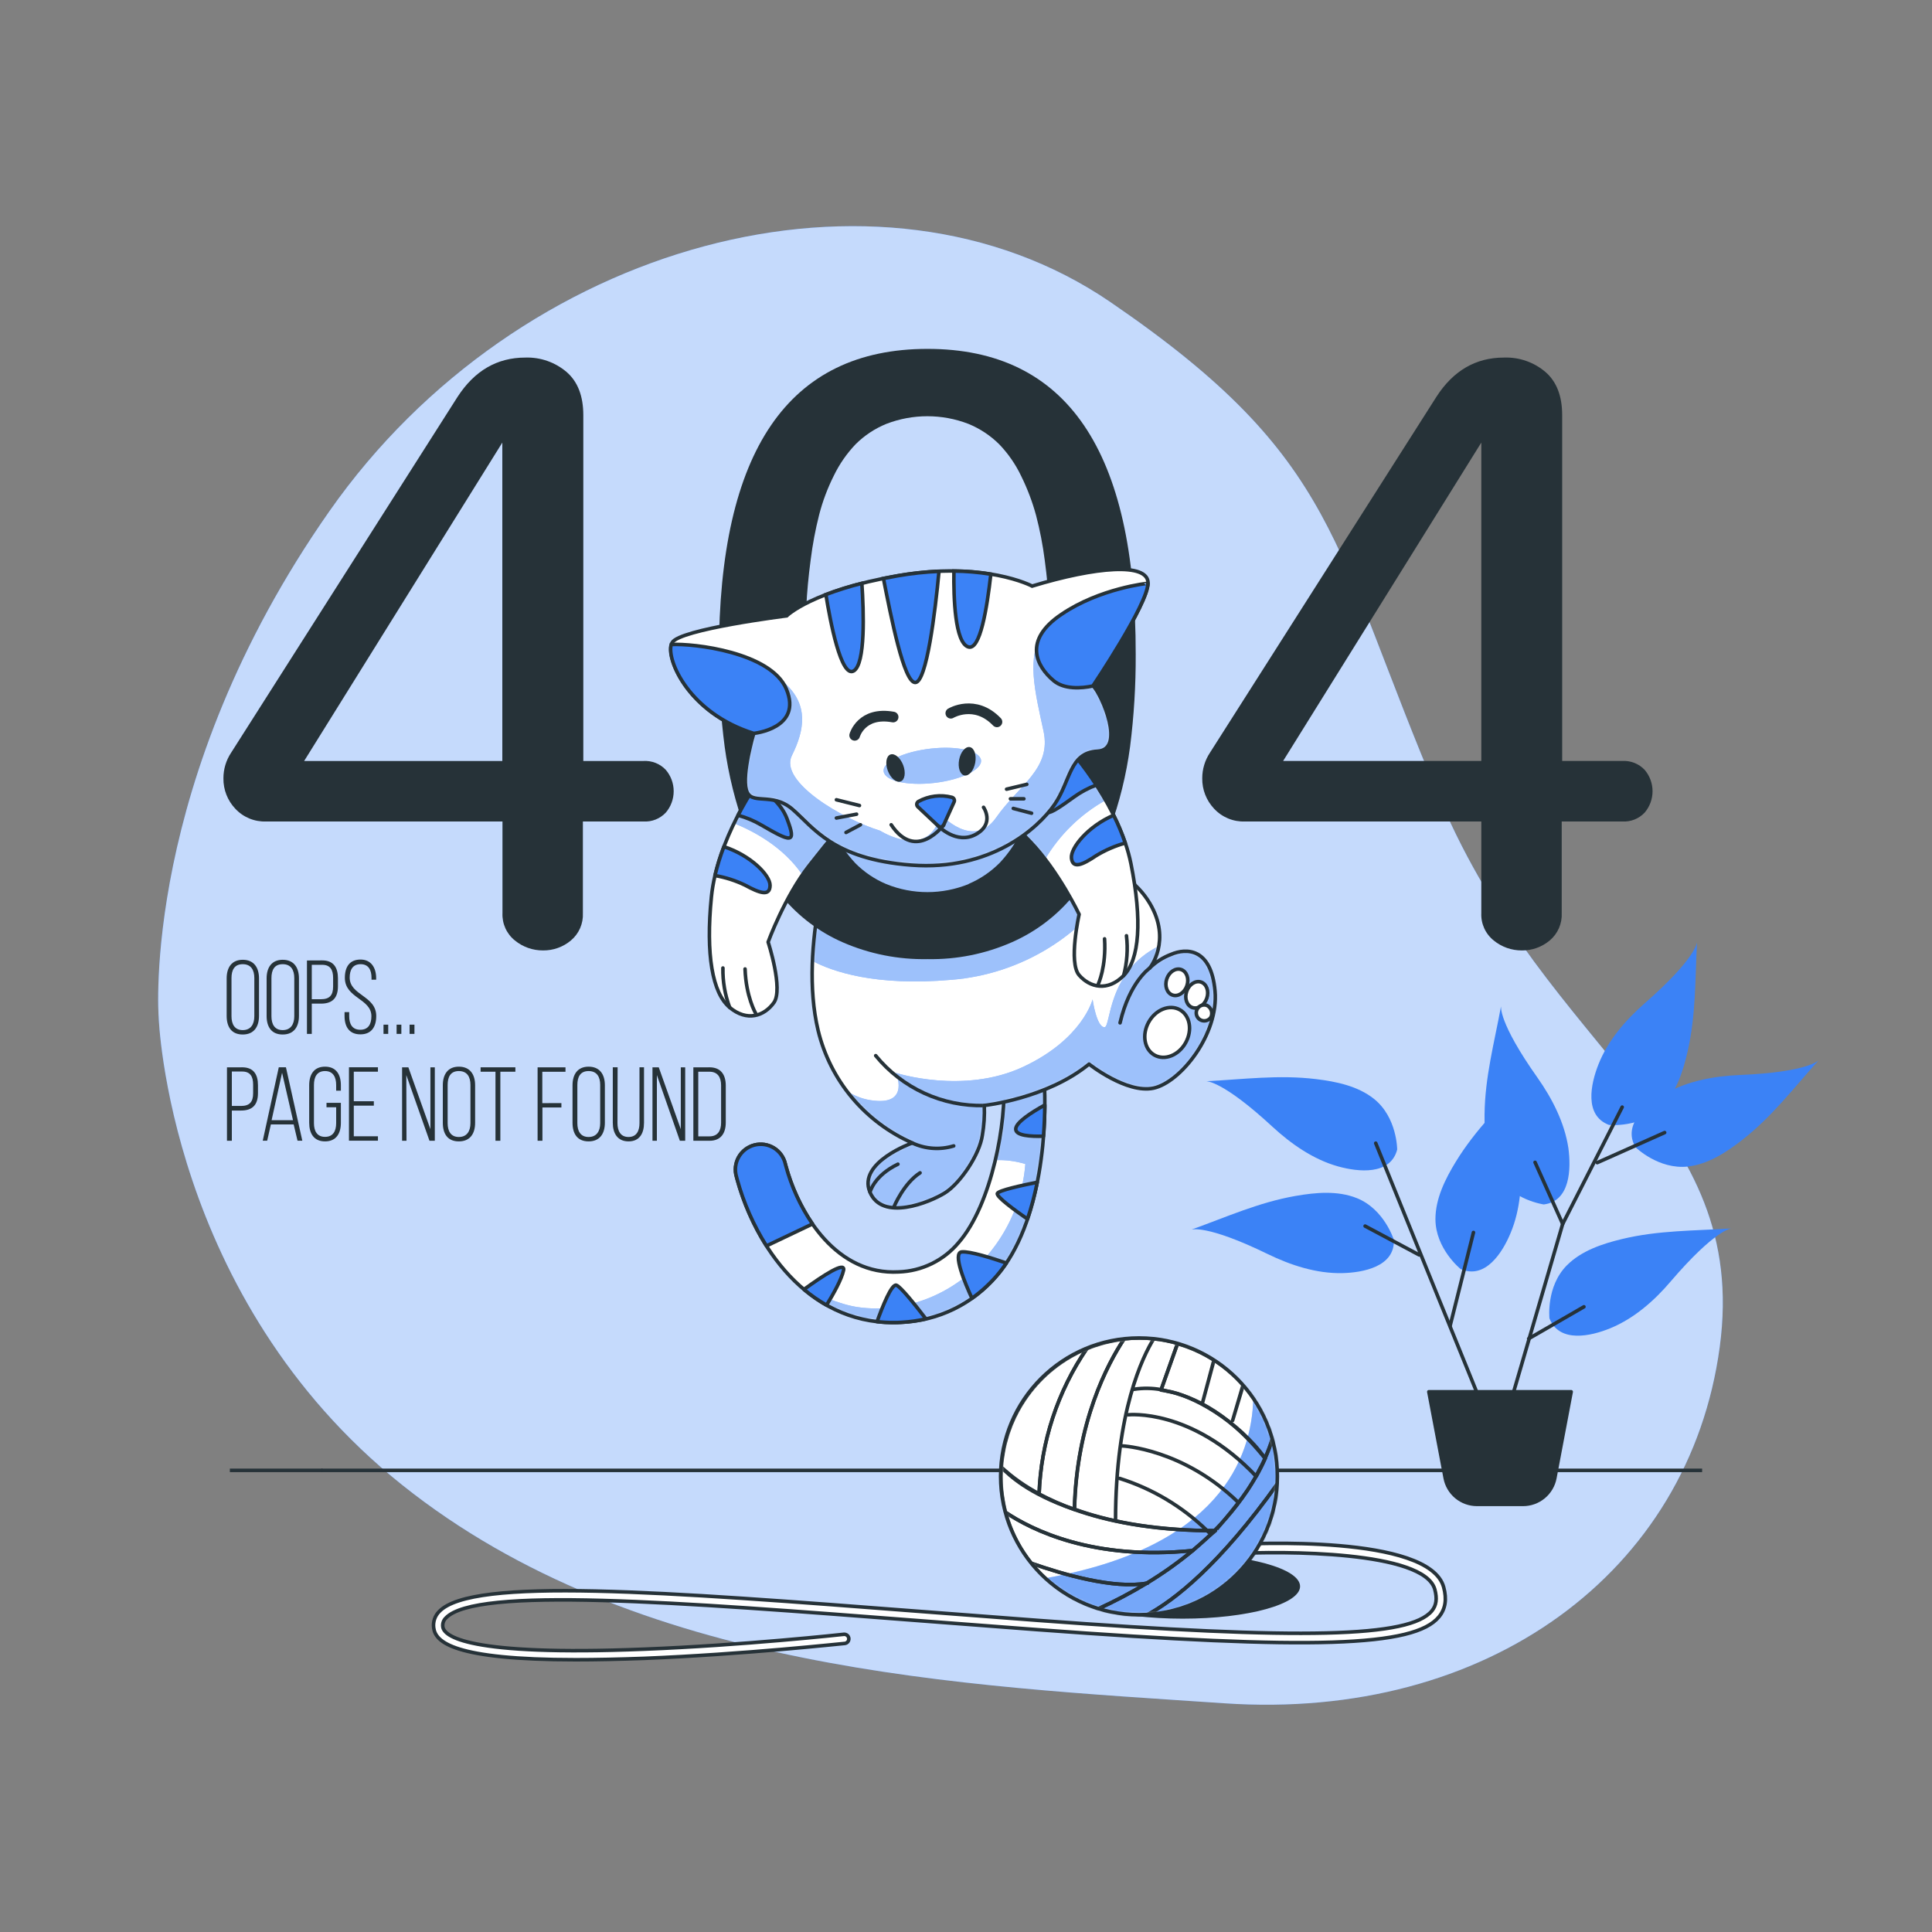 <svg width="605" height="605" viewBox="0 0 605 605" fill="none" xmlns="http://www.w3.org/2000/svg">
<rect x="0" y="0" width="605" height="605" fill="#808080" stroke="none"/>
<path d="M49.682 318.448C49.682 318.448 52.514 406.379 125.913 464.991C199.311 523.603 301.048 527.802 383.401 533.38C465.753 538.958 529 492.325 538.523 421.854C548.045 351.384 485.21 330.705 451.003 250.47C416.797 170.235 419.87 143.893 347.669 94.561C275.469 45.23 162.418 75.516 103.177 160.047C43.935 244.577 49.682 318.448 49.682 318.448Z" fill="#3B82F6"/>
<path opacity="0.7" d="M49.682 318.448C49.682 318.448 52.514 406.379 125.913 464.991C199.311 523.603 301.048 527.802 383.401 533.38C465.753 538.958 529 492.325 538.523 421.854C548.045 351.384 485.21 330.705 451.003 250.47C416.797 170.235 419.87 143.893 347.669 94.561C275.469 45.23 162.418 75.516 103.177 160.047C43.935 244.577 49.682 318.448 49.682 318.448Z" fill="white"/>
<path d="M101.002 460.44H71.981" stroke="#263238" stroke-width="1.113" stroke-miterlimit="10"/>
<path d="M533.017 460.441H100.66" stroke="#263238" stroke-width="1.113" stroke-miterlimit="10"/>
<path d="M370.345 506.881C390.653 506.881 407.117 502.352 407.117 496.765C407.117 491.179 390.653 486.65 370.345 486.65C350.036 486.65 333.573 491.179 333.573 496.765C333.573 502.352 350.036 506.881 370.345 506.881Z" fill="#263238"/>
<path d="M180.29 519.743C142.018 519.743 136.367 514.214 135.811 509.749C135.684 508.819 135.776 507.873 136.078 506.984C136.381 506.096 136.885 505.29 137.553 504.631C147.862 493.813 207.273 498.387 289.481 504.715C300.951 505.599 312.809 506.506 324.97 507.414C408.036 513.585 441.481 512.786 448.39 504.437C449.793 502.731 450.084 500.601 449.309 497.721C446.018 485.682 402.023 485.621 385.361 486.565C384.98 486.585 384.606 486.454 384.321 486.2C384.035 485.947 383.861 485.591 383.836 485.21C383.825 485.022 383.851 484.833 383.913 484.654C383.975 484.476 384.072 484.312 384.198 484.171C384.324 484.03 384.477 483.916 384.647 483.835C384.818 483.753 385.003 483.707 385.192 483.698C391.568 483.322 447.591 480.503 452.08 497.008C453.109 500.807 452.637 503.844 450.604 506.312C442.848 515.726 411.098 516.731 324.764 510.318C312.592 509.41 300.734 508.503 289.263 507.619C210.903 501.569 149 496.814 139.634 506.651C139.264 507.003 138.983 507.437 138.814 507.919C138.646 508.401 138.595 508.917 138.666 509.422C139.017 512.278 145.926 518.667 201.586 516.44C232.719 515.23 263.998 511.806 264.313 511.77C264.677 511.755 265.033 511.879 265.31 512.117C265.586 512.354 265.762 512.688 265.802 513.051C265.842 513.413 265.743 513.777 265.525 514.069C265.307 514.362 264.986 514.56 264.627 514.625C264.313 514.625 232.937 518.062 201.707 519.308C193.673 519.598 186.558 519.743 180.29 519.743Z" fill="white" stroke="#263238" stroke-width="1.113" stroke-miterlimit="10"/>
<path d="M356.672 505.647C380.602 505.647 400.002 486.247 400.002 462.317C400.002 438.386 380.602 418.987 356.672 418.987C332.741 418.987 313.342 438.386 313.342 462.317C313.342 486.247 332.741 505.647 356.672 505.647Z" fill="white"/>
<mask id="mask0_12_468" style="mask-type:luminance" maskUnits="userSpaceOnUse" x="313" y="418" width="88" height="88">
<path d="M356.672 505.647C380.602 505.647 400.002 486.247 400.002 462.317C400.002 438.386 380.602 418.987 356.672 418.987C332.741 418.987 313.342 438.386 313.342 462.317C313.342 486.247 332.741 505.647 356.672 505.647Z" fill="white"/>
</mask>
<g mask="url(#mask0_12_468)">
<path d="M356.672 505.647C364.557 505.652 372.294 503.505 379.049 499.437C385.804 495.368 391.32 489.533 395.003 482.561C398.686 475.589 400.396 467.743 399.948 459.871C399.501 451.998 396.913 444.397 392.464 437.887C391.992 456.763 381.574 484.629 327.39 494.212C335.366 501.569 345.821 505.652 356.672 505.647Z" fill="#3B82F6"/>
<path opacity="0.3" d="M356.672 505.647C364.557 505.652 372.294 503.505 379.049 499.437C385.804 495.368 391.32 489.533 395.003 482.561C398.686 475.589 400.396 467.743 399.948 459.871C399.501 451.998 396.913 444.397 392.464 437.887C391.992 456.763 381.574 484.629 327.39 494.212C335.366 501.569 345.821 505.652 356.672 505.647Z" fill="white"/>
<path d="M377.992 479.305C370.265 471.788 360.882 466.189 350.598 462.958M377.992 479.305H380.291C385.391 474.25 389.783 468.527 393.347 462.293C373.055 440.852 353.32 443.042 353.32 443.042C353.32 443.042 373.116 440.852 393.407 462.317C394.521 460.32 395.452 458.445 396.215 456.715C387.769 444.881 373.225 436.81 365.42 435.6L363.605 435.165M377.992 479.305C360.169 479.051 346.617 476.292 336.489 472.602C337.142 445.232 346.907 426.997 352.013 419.277C353.64 419.089 355.276 418.992 356.914 418.987C358.402 418.987 359.854 419.072 361.306 419.205M363.605 435.165C360.808 434.656 357.946 434.615 355.135 435.044M363.605 435.165L368.772 420.645C366.33 419.947 363.832 419.465 361.306 419.205M361.306 419.205C357.954 424.613 349.327 441.892 349.327 476.171M387.781 470.484C370.526 453.665 351.481 452.782 351.481 452.782" stroke="#263238" stroke-width="1.113" stroke-linecap="round" stroke-linejoin="round"/>
<path d="M336.441 472.675C337.094 445.304 346.859 427.07 351.965 419.35C347.97 419.798 344.056 420.8 340.337 422.326C331.166 435.78 325.986 451.552 325.393 467.822C328.947 469.719 332.64 471.342 336.441 472.675Z" stroke="#263238" stroke-width="1.113" stroke-linecap="round" stroke-linejoin="round"/>
<path d="M340.337 422.29C332.854 425.375 326.383 430.49 321.653 437.059C316.924 443.627 314.125 451.386 313.572 459.461C317.135 462.737 321.109 465.536 325.394 467.786C325.986 451.515 331.167 435.743 340.337 422.29Z" stroke="#263238" stroke-width="1.113" stroke-linecap="round" stroke-linejoin="round"/>
<path d="M396.154 456.715C397.097 454.631 397.906 452.489 398.574 450.302C396.765 444.13 393.612 438.436 389.342 433.628L385.99 444.808L389.281 433.628C386.609 430.63 383.535 428.015 380.146 425.86L376.455 439.666L380.17 425.92C376.627 423.654 372.771 421.921 368.724 420.778L363.557 435.298C371.47 436.435 383.703 441.094 396.154 456.715Z" stroke="#263238" stroke-width="1.113" stroke-linecap="round" stroke-linejoin="round"/>
<path d="M359.068 495.773C364.109 492.724 368.918 489.307 373.455 485.549C375.935 483.468 380.485 479.342 380.63 479.342C380.485 479.342 389.173 469.541 392.052 464.422C392.052 464.495 393.335 462.389 393.262 462.317C393.19 462.244 394.303 460.49 394.23 460.417C394.936 459.231 395.55 457.993 396.07 456.715C397.013 454.631 397.821 452.489 398.49 450.302C399.645 454.256 400.232 458.354 400.232 462.474C400.232 463.152 400.232 463.733 400.232 464.362C381.937 490.05 367.84 501.061 358.971 505.889C358.257 505.889 357.531 505.889 356.793 505.889C352.356 505.889 347.945 505.212 343.713 503.88C348.983 501.476 354.11 498.77 359.068 495.773ZM359.068 495.773H359.382" stroke="#263238" stroke-width="1.113" stroke-linecap="round" stroke-linejoin="round"/>
<path d="M400.232 464.362C381.937 490.05 367.84 501.061 359.043 505.78C369.831 505.237 380.028 500.692 387.645 493.034C395.261 485.375 399.749 475.152 400.232 464.362Z" stroke="#263238" stroke-width="1.113" stroke-linecap="round" stroke-linejoin="round"/>
<path d="M322.937 489.53C328.306 496.279 335.564 501.275 343.785 503.88C349.056 501.476 354.183 498.77 359.14 495.773C348.807 497.685 332.641 492.942 322.937 489.53Z" stroke="#263238" stroke-width="1.113" stroke-linecap="round" stroke-linejoin="round"/>
<path d="M359.14 495.773C364.181 492.724 368.99 489.307 373.527 485.549C342.321 488.743 323.07 479.075 314.891 473.582C316.434 479.4 319.175 484.831 322.937 489.53C332.641 492.942 348.807 497.685 359.14 495.773Z" stroke="#263238" stroke-width="1.113" stroke-linecap="round" stroke-linejoin="round"/>
<path d="M377.992 479.329H380.291C378.246 481.386 376.008 483.468 373.527 485.549C342.321 488.743 323.07 479.075 314.891 473.606C313.936 469.981 313.452 466.247 313.451 462.498C313.451 461.494 313.499 460.514 313.572 459.522C316.209 462.002 321.57 467.544 336.441 472.699C346.617 476.317 360.169 479.075 377.992 479.329ZM377.992 479.329C378.162 479.487 378.331 479.644 378.488 479.813" stroke="#263238" stroke-width="1.113" stroke-linecap="round" stroke-linejoin="round"/>
</g>
<path d="M356.672 505.647C380.602 505.647 400.002 486.247 400.002 462.317C400.002 438.386 380.602 418.987 356.672 418.987C332.741 418.987 313.342 438.386 313.342 462.317C313.342 486.247 332.741 505.647 356.672 505.647Z" stroke="#263238" stroke-width="1.113" stroke-linecap="round" stroke-linejoin="round"/>
<path d="M436.483 388.265C436.483 388.265 433.519 378.645 424.879 375.185C418.829 372.765 411.969 373.418 405.737 374.495C394.145 376.516 384.03 381.126 373.067 385.058C373.067 385.058 377.762 383.328 397.013 392.718C404.104 396.166 412.211 398.852 420.318 398.671C426.815 398.526 436.81 396.662 436.483 388.265Z" fill="#3B82F6"/>
<path d="M437.524 359.987C437.524 359.987 437.524 349.908 430.264 344.112C425.206 340.071 418.406 338.679 412.114 337.917C400.425 336.501 389.414 337.989 377.75 338.582C377.75 338.582 382.747 338.292 398.465 352.836C404.261 358.184 411.255 363.097 419.035 365.263C425.303 367.005 435.394 368.118 437.524 359.987Z" fill="#3B82F6"/>
<path d="M457.38 397.388C457.38 397.388 449.527 391.084 449.503 381.779C449.503 375.306 452.613 369.123 455.916 363.738C462.063 353.695 470.073 346 477.793 337.227C477.793 337.227 474.453 340.954 476.075 362.31C476.68 370.175 476.171 378.706 473.013 386.172C470.533 392.173 465.124 400.776 457.38 397.388Z" fill="#3B82F6"/>
<path d="M485.21 412.852C485.21 412.852 484.097 402.845 490.655 396.239C495.205 391.653 501.799 389.475 507.934 387.998C519.38 385.24 530.488 385.445 542.14 384.683C542.14 384.683 537.155 384.961 523.216 401.224C518.086 407.274 511.709 412.9 504.195 415.962C498.205 418.418 488.308 420.681 485.21 412.852Z" fill="#3B82F6"/>
<path d="M483.431 377.169C483.431 377.169 473.449 375.802 468.657 367.828C465.318 362.286 464.822 355.365 464.882 349.049C465.003 337.288 467.931 326.555 470.049 315.072C470.049 315.072 469.093 319.985 481.459 337.469C486.009 343.918 489.929 351.493 491.139 359.527C491.998 365.977 491.768 376.129 483.431 377.169Z" fill="#3B82F6"/>
<path d="M512.157 359.249C512.157 359.249 519.332 366.315 528.576 365.299C535.001 364.561 540.785 360.725 545.746 356.829C554.991 349.569 561.706 340.688 569.511 332.012C569.511 332.012 566.207 335.751 544.802 336.634C536.925 336.961 528.516 338.449 521.461 342.466C515.799 345.637 507.897 352.013 512.157 359.249Z" fill="#3B82F6"/>
<path d="M503.844 352.267C503.844 352.267 513.863 353.272 520.397 346.653C524.946 342.043 527.052 335.436 528.467 329.277C531.105 317.819 530.791 306.699 531.42 295.046C531.42 295.046 531.202 300.032 515.073 314.14C509.144 319.331 503.517 325.768 500.553 333.307C498.145 339.369 495.979 349.291 503.844 352.267Z" fill="#3B82F6"/>
<path d="M468.064 449.805L450.761 407.225L430.808 357.99" stroke="#263238" stroke-width="1.113" stroke-linecap="round" stroke-linejoin="round"/>
<path d="M472.057 442.485L489.348 383.28L507.982 346.689" stroke="#263238" stroke-width="1.113" stroke-linecap="round" stroke-linejoin="round"/>
<path d="M478.7 419.204L496.003 409.222" stroke="#263238" stroke-width="1.113" stroke-linecap="round" stroke-linejoin="round"/>
<path d="M489.348 383.279L480.697 363.98" stroke="#263238" stroke-width="1.113" stroke-linecap="round" stroke-linejoin="round"/>
<path d="M500.178 364.077L521.28 354.663" stroke="#263238" stroke-width="1.113" stroke-linecap="round" stroke-linejoin="round"/>
<path d="M454.089 415.212L461.409 385.942" stroke="#263238" stroke-width="1.113" stroke-linecap="round" stroke-linejoin="round"/>
<path d="M444.385 392.96L427.481 383.945" stroke="#263238" stroke-width="1.113" stroke-linecap="round" stroke-linejoin="round"/>
<path d="M476.934 471.089H462.51C460.153 471.088 457.869 470.265 456.053 468.76C454.238 467.256 453.004 465.166 452.564 462.849L447.434 435.83H492.01L486.892 462.849C486.45 465.167 485.214 467.257 483.396 468.762C481.578 470.266 479.293 471.089 476.934 471.089Z" fill="#263238" stroke="#263238" stroke-width="1.113" stroke-linecap="round" stroke-linejoin="round"/>
<path d="M70.978 306.372C70.978 303.02 72.527 300.552 76.012 300.552C79.497 300.552 81.106 302.972 81.106 306.372V318.133C81.106 321.485 79.557 323.953 76.012 323.953C72.467 323.953 70.978 321.533 70.978 318.133V306.372ZM72.491 318.23C72.491 320.735 73.483 322.574 76.012 322.574C78.541 322.574 79.642 320.735 79.642 318.23V306.275C79.642 303.771 78.626 301.931 76.012 301.931C73.398 301.931 72.491 303.771 72.491 306.275V318.23Z" fill="#263238"/>
<path d="M83.49 306.372C83.49 303.02 85.039 300.552 88.524 300.552C92.008 300.552 93.618 302.972 93.618 306.372V318.133C93.618 321.485 92.069 323.953 88.524 323.953C84.978 323.953 83.49 321.533 83.49 318.133V306.372ZM85.002 318.23C85.002 320.735 85.995 322.574 88.524 322.574C91.052 322.574 92.154 320.735 92.154 318.23V306.275C92.154 303.771 91.137 301.931 88.524 301.931C85.91 301.931 85.002 303.771 85.002 306.275V318.23Z" fill="#263238"/>
<path d="M100.89 300.746C104.447 300.746 105.827 302.984 105.827 306.336V308.841C105.827 312.471 104.145 314.285 100.503 314.285H97.635V323.76H96.122V300.77L100.89 300.746ZM100.503 312.906C103.165 312.906 104.314 311.696 104.314 308.937V306.239C104.314 303.746 103.455 302.125 100.89 302.125H97.635V312.906H100.503Z" fill="#263238"/>
<path d="M117.793 306.299V306.796H116.341V306.203C116.341 303.783 115.422 301.931 112.929 301.931C110.437 301.931 109.505 303.71 109.505 306.13C109.505 311.708 117.818 311.805 117.818 318.157C117.818 321.473 116.378 323.905 112.857 323.905C109.335 323.905 107.896 321.485 107.896 318.157V316.947H109.348V318.23C109.348 320.65 110.291 322.465 112.82 322.465C115.349 322.465 116.305 320.686 116.305 318.23C116.305 312.7 107.992 312.604 107.992 306.203C107.992 302.742 109.505 300.516 112.832 300.479C116.16 300.443 117.793 302.984 117.793 306.299Z" fill="#263238"/>
<path d="M121.569 320.868V323.76H120.093V320.868H121.569Z" fill="#263238"/>
<path d="M125.683 320.868V323.76H124.194V320.868H125.683Z" fill="#263238"/>
<path d="M129.785 320.868V323.76H128.26V320.868H129.785Z" fill="#263238"/>
<path d="M75.843 334.226C79.4 334.226 80.78 336.453 80.78 339.804V342.309C80.78 345.939 79.098 347.766 75.456 347.766H72.6V357.228H71.075V334.238L75.843 334.226ZM75.456 346.326C78.118 346.326 79.267 345.116 79.267 342.345V339.647C79.267 337.155 78.408 335.545 75.843 335.545H72.6V346.326H75.456Z" fill="#263238"/>
<path d="M84.821 352.11L83.671 357.204H82.28L87.302 334.214H89.54L94.67 357.204H93.17L91.96 352.11H84.821ZM85.051 350.791H91.754L88.33 335.932L85.051 350.791Z" fill="#263238"/>
<path d="M106.746 339.841V341.547H105.27V339.744C105.27 337.324 104.326 335.4 101.785 335.4C99.244 335.4 98.312 337.275 98.312 339.744V351.711C98.312 354.131 99.256 356.006 101.785 356.006C104.314 356.006 105.27 354.167 105.27 351.711V346.738H102.245V345.358H106.746V351.602C106.746 354.929 105.294 357.422 101.785 357.422C98.276 357.422 96.824 354.929 96.824 351.602V339.841C96.824 336.525 98.264 334.021 101.785 334.021C105.306 334.021 106.746 336.525 106.746 339.841Z" fill="#263238"/>
<path d="M117.067 344.85V346.229H110.787V355.825H118.35V357.204H109.275V334.214H118.35V335.594H110.787V344.85H117.067Z" fill="#263238"/>
<path d="M127.292 357.228H125.913V334.238H127.885L134.782 353.598V334.238H136.161V357.228H134.492L127.232 336.658L127.292 357.228Z" fill="#263238"/>
<path d="M138.666 339.841C138.666 336.489 140.203 334.021 143.688 334.021C147.172 334.021 148.782 336.441 148.782 339.841V351.602C148.782 354.954 147.245 357.422 143.688 357.422C140.13 357.422 138.666 355.002 138.666 351.602V339.841ZM140.179 351.711C140.179 354.203 141.159 356.043 143.688 356.043C146.216 356.043 147.318 354.203 147.318 351.711V339.744C147.318 337.239 146.301 335.4 143.688 335.4C141.074 335.4 140.179 337.239 140.179 339.744V351.711Z" fill="#263238"/>
<path d="M155.158 357.228V335.606H150.5V334.226H161.39V335.606H156.683V357.228H155.158Z" fill="#263238"/>
<path d="M175.801 345.431V346.81H169.86V357.228H168.347V334.238H177.083V335.618H169.823V345.443L175.801 345.431Z" fill="#263238"/>
<path d="M179.286 339.841C179.286 336.489 180.834 334.021 184.319 334.021C187.804 334.021 189.413 336.441 189.413 339.841V351.602C189.413 354.954 187.865 357.422 184.319 357.422C180.774 357.422 179.286 355.002 179.286 351.602V339.841ZM180.798 351.711C180.798 354.203 181.79 356.043 184.319 356.043C186.848 356.043 187.949 354.203 187.949 351.711V339.744C187.949 337.239 186.933 335.4 184.319 335.4C181.706 335.4 180.798 337.239 180.798 339.744V351.711Z" fill="#263238"/>
<path d="M193.358 351.675C193.358 354.095 194.277 356.043 196.806 356.043C199.335 356.043 200.255 354.143 200.255 351.675V334.226H201.671V351.602C201.671 354.893 200.291 357.422 196.831 357.422C193.37 357.422 191.894 354.893 191.894 351.602V334.226H193.406L193.358 351.675Z" fill="#263238"/>
<path d="M205.7 357.228H204.321V334.238H206.293L213.19 353.598V334.238H214.569V357.228H212.899L205.7 336.658V357.228Z" fill="#263238"/>
<path d="M222.18 334.226C225.738 334.226 227.274 336.55 227.274 339.938V351.505C227.274 354.893 225.738 357.228 222.18 357.228H217.122V334.238L222.18 334.226ZM222.18 355.849C224.745 355.849 225.81 354.107 225.81 351.578V339.877C225.81 337.348 224.733 335.606 222.18 335.606H218.659V355.849H222.18Z" fill="#263238"/>
<path d="M279.691 414.159C252.757 414.159 236.567 390.261 230.82 369.244L230.626 368.506C230.32 367.487 230.222 366.416 230.339 365.358C230.456 364.301 230.785 363.277 231.307 362.35C231.828 361.422 232.532 360.61 233.375 359.96C234.218 359.311 235.183 358.838 236.213 358.57C237.243 358.302 238.316 358.245 239.369 358.401C240.421 358.558 241.431 358.925 242.339 359.481C243.246 360.037 244.032 360.77 244.65 361.637C245.267 362.503 245.703 363.486 245.932 364.525L246.078 365.069C250.446 381.065 262.34 399.349 281.422 398.296C285.01 398.172 288.532 397.294 291.759 395.72C294.986 394.146 297.845 391.911 300.153 389.16C310.619 377.157 315.302 351.057 314.261 337.893C314.163 337.048 314.236 336.192 314.475 335.376C314.715 334.56 315.117 333.8 315.657 333.143C316.196 332.486 316.863 331.944 317.617 331.551C318.371 331.157 319.197 330.919 320.044 330.852C320.892 330.784 321.745 330.888 322.552 331.157C323.358 331.427 324.103 331.856 324.74 332.42C325.377 332.983 325.894 333.669 326.26 334.437C326.625 335.205 326.833 336.039 326.869 336.888C328.079 351.541 326.482 383.038 312.071 399.554C308.383 403.897 303.835 407.429 298.714 409.928C293.593 412.427 288.01 413.839 282.317 414.074C281.434 414.135 280.551 414.159 279.691 414.159Z" fill="white"/>
<mask id="mask1_12_468" style="mask-type:luminance" maskUnits="userSpaceOnUse" x="230" y="330" width="98" height="85">
<path d="M279.691 414.159C252.757 414.159 236.567 390.261 230.82 369.244L230.626 368.506C230.32 367.487 230.222 366.416 230.339 365.358C230.456 364.301 230.785 363.277 231.307 362.35C231.828 361.422 232.532 360.61 233.375 359.96C234.218 359.311 235.183 358.838 236.213 358.57C237.243 358.302 238.316 358.245 239.369 358.401C240.421 358.558 241.431 358.925 242.339 359.481C243.246 360.037 244.032 360.77 244.65 361.637C245.267 362.503 245.703 363.486 245.932 364.525L246.078 365.069C250.446 381.065 262.34 399.349 281.422 398.296C285.01 398.172 288.532 397.294 291.759 395.72C294.986 394.146 297.845 391.911 300.153 389.16C310.619 377.157 315.302 351.057 314.261 337.893C314.163 337.048 314.236 336.192 314.475 335.376C314.715 334.56 315.117 333.8 315.657 333.143C316.196 332.486 316.863 331.944 317.617 331.551C318.371 331.157 319.197 330.919 320.044 330.852C320.892 330.784 321.745 330.888 322.552 331.157C323.358 331.427 324.103 331.856 324.74 332.42C325.377 332.983 325.894 333.669 326.26 334.437C326.625 335.205 326.833 336.039 326.869 336.888C328.079 351.541 326.482 383.038 312.071 399.554C308.383 403.897 303.835 407.429 298.714 409.928C293.593 412.427 288.01 413.839 282.317 414.074C281.434 414.135 280.551 414.159 279.691 414.159Z" fill="white"/>
</mask>
<g mask="url(#mask1_12_468)">
<path d="M320.057 331.08C318.386 331.216 316.836 332.01 315.75 333.287C314.663 334.564 314.128 336.221 314.261 337.893C314.769 344.318 313.91 353.816 311.684 363.303C314.864 363.168 318.043 363.577 321.086 364.513C320.366 373.616 317.169 382.349 311.841 389.765C300.092 406.088 282.475 411.303 268.765 409.343C262.631 408.472 255.6 405.253 249.684 401.95C257.712 409.779 268.478 414.168 279.692 414.183C280.551 414.183 281.434 414.183 282.317 414.111C288.01 413.875 293.593 412.464 298.714 409.965C303.835 407.466 308.383 403.934 312.071 399.591C326.482 383.074 328.031 351.578 326.87 336.925C326.81 336.092 326.586 335.28 326.21 334.534C325.835 333.789 325.315 333.125 324.682 332.582C324.049 332.039 323.314 331.626 322.52 331.368C321.726 331.111 320.889 331.013 320.057 331.08Z" fill="#3B82F6"/>
<path opacity="0.5" d="M320.057 331.08C318.386 331.216 316.836 332.01 315.75 333.287C314.663 334.564 314.128 336.221 314.261 337.893C314.769 344.318 313.91 353.816 311.684 363.303C314.864 363.168 318.043 363.577 321.086 364.513C320.366 373.616 317.169 382.349 311.841 389.765C300.092 406.088 282.475 411.303 268.765 409.343C262.631 408.472 255.6 405.253 249.684 401.95C257.712 409.779 268.478 414.168 279.692 414.183C280.551 414.183 281.434 414.183 282.317 414.111C288.01 413.875 293.593 412.464 298.714 409.965C303.835 407.466 308.383 403.934 312.071 399.591C326.482 383.074 328.031 351.578 326.87 336.925C326.81 336.092 326.586 335.28 326.21 334.534C325.835 333.789 325.315 333.125 324.682 332.582C324.049 332.039 323.314 331.626 322.52 331.368C321.726 331.111 320.889 331.013 320.057 331.08Z" fill="white"/>
</g>
<path d="M279.691 414.159C252.757 414.159 236.567 390.261 230.82 369.244L230.626 368.506C230.32 367.487 230.222 366.416 230.339 365.358C230.456 364.301 230.785 363.277 231.307 362.35C231.828 361.422 232.532 360.61 233.375 359.96C234.218 359.311 235.183 358.838 236.213 358.57C237.243 358.302 238.316 358.245 239.369 358.401C240.421 358.558 241.431 358.925 242.339 359.481C243.246 360.037 244.032 360.77 244.65 361.637C245.267 362.503 245.703 363.486 245.932 364.525L246.078 365.069C250.446 381.065 262.34 399.349 281.422 398.296C285.01 398.172 288.532 397.294 291.759 395.72C294.986 394.146 297.845 391.911 300.153 389.16C310.619 377.157 315.302 351.057 314.261 337.893C314.163 337.048 314.236 336.192 314.475 335.376C314.715 334.56 315.117 333.8 315.657 333.143C316.196 332.486 316.863 331.944 317.617 331.551C318.371 331.157 319.197 330.919 320.044 330.852C320.892 330.784 321.745 330.888 322.552 331.157C323.358 331.427 324.103 331.856 324.74 332.42C325.377 332.983 325.894 333.669 326.26 334.437C326.625 335.205 326.833 336.039 326.869 336.888C328.079 351.541 326.482 383.038 312.071 399.554C308.383 403.897 303.835 407.429 298.714 409.928C293.593 412.427 288.01 413.839 282.317 414.074C281.434 414.135 280.551 414.159 279.691 414.159Z" stroke="#263238" stroke-width="1.113" stroke-linecap="round" stroke-linejoin="round"/>
<path d="M264.155 397.788C264.796 394.823 257.706 399.457 251.765 403.777C253.962 405.634 256.328 407.283 258.831 408.702C260.949 405.253 263.538 400.643 264.155 397.788Z" fill="#3B82F6" stroke="#263238" stroke-width="1.113" stroke-linecap="round" stroke-linejoin="round"/>
<path d="M279.691 414.159C280.551 414.159 281.434 414.159 282.317 414.086C284.888 413.942 287.442 413.582 289.952 413.009C286.613 408.653 282.015 402.894 280.696 402.458C279.183 401.95 276.267 409.367 274.646 413.868C276.321 414.064 278.005 414.161 279.691 414.159Z" fill="#3B82F6" stroke="#263238" stroke-width="1.113" stroke-linecap="round" stroke-linejoin="round"/>
<path d="M246.078 365.069L245.932 364.525C245.703 363.485 245.267 362.503 244.65 361.636C244.032 360.77 243.246 360.037 242.339 359.481C241.431 358.925 240.421 358.558 239.369 358.401C238.316 358.244 237.243 358.302 236.213 358.57C235.183 358.838 234.218 359.31 233.375 359.96C232.532 360.609 231.828 361.422 231.307 362.35C230.785 363.277 230.456 364.301 230.339 365.358C230.222 366.416 230.32 367.486 230.626 368.506L230.82 369.244C232.837 376.625 235.936 383.667 240.016 390.14L254.427 383.28C250.648 377.718 247.826 371.562 246.078 365.069Z" fill="#3B82F6" stroke="#263238" stroke-width="1.113" stroke-linecap="round" stroke-linejoin="round"/>
<path d="M312.071 399.554C313.178 398.272 314.205 396.922 315.144 395.513C310.57 393.952 303.722 391.798 301.181 392.028C298.168 392.306 302.258 401.986 304.363 406.548C307.197 404.526 309.784 402.179 312.071 399.554Z" fill="#3B82F6" stroke="#263238" stroke-width="1.113" stroke-linecap="round" stroke-linejoin="round"/>
<path d="M312.325 373.696C311.841 374.664 317.758 378.972 321.751 381.743C323.018 377.974 324.036 374.126 324.8 370.224C319.96 371.192 312.797 372.753 312.325 373.696Z" fill="#3B82F6" stroke="#263238" stroke-width="1.113" stroke-linecap="round" stroke-linejoin="round"/>
<path d="M326.76 355.801C327.027 352.352 327.16 349.061 327.172 346.036C323.009 348.323 318.073 351.493 318.073 353.574C318.073 355.655 322.695 355.909 326.76 355.801Z" fill="#3B82F6" stroke="#263238" stroke-width="1.113" stroke-linecap="round" stroke-linejoin="round"/>
<path d="M261.614 262.183C261.614 262.183 249.865 296.208 256.193 322.683C258.067 330.43 261.706 337.64 266.825 343.75C271.944 349.859 278.406 354.704 285.705 357.906C285.705 357.906 268.535 363.956 272.395 373.261C276.255 382.566 291.053 376.576 295.881 373.563C300.709 370.55 306.771 361.524 307.618 355.498C308.156 352.419 308.359 349.291 308.223 346.169C308.223 346.169 327.789 344.064 341.038 333.222C341.038 333.222 352.787 342.551 361.221 340.748C369.655 338.945 381.694 323.881 380.484 310.341C379.274 296.801 371.47 296.813 366.702 298.87C364.228 299.806 361.971 301.239 360.072 303.081C360.072 303.081 366.993 294.611 360.072 282.91C358.029 279.478 355.232 276.556 351.892 274.365C348.553 272.174 344.758 270.772 340.796 270.266C340.796 270.266 337.166 250.99 326.349 243.767C315.532 236.543 276.969 229.065 261.614 262.183Z" fill="white"/>
<mask id="mask2_12_468" style="mask-type:luminance" maskUnits="userSpaceOnUse" x="254" y="237" width="127" height="142">
<path d="M261.614 262.183C261.614 262.183 249.865 296.208 256.193 322.683C258.067 330.43 261.706 337.64 266.825 343.75C271.944 349.859 278.406 354.704 285.705 357.906C285.705 357.906 268.535 363.956 272.395 373.261C276.255 382.566 291.053 376.576 295.881 373.563C300.709 370.55 306.771 361.524 307.618 355.498C308.156 352.419 308.359 349.291 308.223 346.169C308.223 346.169 327.789 344.064 341.038 333.222C341.038 333.222 352.787 342.551 361.221 340.748C369.655 338.945 381.694 323.881 380.484 310.341C379.274 296.801 371.47 296.813 366.702 298.87C364.228 299.806 361.971 301.239 360.072 303.081C360.072 303.081 366.993 294.611 360.072 282.91C358.029 279.478 355.232 276.556 351.892 274.365C348.553 272.174 344.758 270.772 340.796 270.266C340.796 270.266 337.166 250.99 326.349 243.767C315.532 236.543 276.969 229.065 261.614 262.183Z" fill="white"/>
</mask>
<g mask="url(#mask2_12_468)">
<path d="M351.069 273.884C345.484 283.201 337.754 291.051 328.523 296.78C319.293 302.508 308.828 305.95 297.999 306.82C274.041 308.925 260.61 304.206 254.439 300.927C255.187 287.762 257.628 274.749 261.699 262.207C277.054 229.089 315.592 236.616 326.434 243.839C337.275 251.063 340.881 270.338 340.881 270.338C344.489 270.791 347.96 271.999 351.069 273.884ZM366.703 298.87C364.228 299.806 361.971 301.239 360.072 303.081C361.537 301.061 362.503 298.722 362.891 296.257C346.617 304.364 347.887 321.667 345.866 321.667C343.374 321.667 342.14 312.967 342.14 312.967C342.14 312.967 339.03 325.393 320.36 334.105C301.689 342.817 280.575 335.969 280.575 335.969C280.575 335.969 284.931 345.915 273.738 344.669C270.597 344.368 267.585 343.269 264.99 341.474C270.357 348.63 277.485 354.274 285.681 357.858C285.681 357.858 268.511 363.908 272.371 373.213C276.231 382.517 291.041 376.528 295.857 373.515C300.673 370.502 306.747 361.476 307.594 355.45C308.132 352.371 308.335 349.243 308.199 346.121C308.199 346.121 327.765 344.015 341.014 333.174C341.014 333.174 352.763 342.503 361.197 340.7C369.631 338.897 381.67 323.832 380.46 310.293C379.25 296.753 371.47 296.813 366.703 298.87Z" fill="#3B82F6"/>
<path opacity="0.5" d="M351.069 273.884C345.484 283.201 337.754 291.051 328.523 296.78C319.293 302.508 308.828 305.95 297.999 306.82C274.041 308.925 260.61 304.206 254.439 300.927C255.187 287.762 257.628 274.749 261.699 262.207C277.054 229.089 315.592 236.616 326.434 243.839C337.275 251.063 340.881 270.338 340.881 270.338C344.489 270.791 347.96 271.999 351.069 273.884ZM366.703 298.87C364.228 299.806 361.971 301.239 360.072 303.081C361.537 301.061 362.503 298.722 362.891 296.257C346.617 304.364 347.887 321.667 345.866 321.667C343.374 321.667 342.14 312.967 342.14 312.967C342.14 312.967 339.03 325.393 320.36 334.105C301.689 342.817 280.575 335.969 280.575 335.969C280.575 335.969 284.931 345.915 273.738 344.669C270.597 344.368 267.585 343.269 264.99 341.474C270.357 348.63 277.485 354.274 285.681 357.858C285.681 357.858 268.511 363.908 272.371 373.213C276.231 382.517 291.041 376.528 295.857 373.515C300.673 370.502 306.747 361.476 307.594 355.45C308.132 352.371 308.335 349.243 308.199 346.121C308.199 346.121 327.765 344.015 341.014 333.174C341.014 333.174 352.763 342.503 361.197 340.7C369.631 338.897 381.67 323.832 380.46 310.293C379.25 296.753 371.47 296.813 366.703 298.87Z" fill="white"/>
<path d="M308.284 346.193C301.79 346.366 295.343 345.048 289.438 342.34C283.533 339.632 278.328 335.606 274.222 330.572" stroke="#263238" stroke-width="1.113" stroke-linecap="round" stroke-linejoin="round"/>
</g>
<path d="M261.614 262.183C261.614 262.183 249.865 296.208 256.193 322.683C258.067 330.43 261.706 337.64 266.825 343.75C271.944 349.859 278.406 354.704 285.705 357.906C285.705 357.906 268.535 363.956 272.395 373.261C276.255 382.566 291.053 376.576 295.881 373.563C300.709 370.55 306.771 361.524 307.618 355.498C308.156 352.419 308.359 349.291 308.223 346.169C308.223 346.169 327.789 344.064 341.038 333.222C341.038 333.222 352.787 342.551 361.221 340.748C369.655 338.945 381.694 323.881 380.484 310.341C379.274 296.801 371.47 296.813 366.702 298.87C364.228 299.806 361.971 301.239 360.072 303.081C360.072 303.081 366.993 294.611 360.072 282.91C358.029 279.478 355.232 276.556 351.892 274.365C348.553 272.174 344.758 270.772 340.796 270.266C340.796 270.266 337.166 250.99 326.349 243.767C315.532 236.543 276.969 229.065 261.614 262.183Z" stroke="#263238" stroke-width="1.113" stroke-linecap="round" stroke-linejoin="round"/>
<path d="M360.072 303.129C360.072 303.129 353.756 307.352 350.743 320.299" stroke="#263238" stroke-width="1.113" stroke-linecap="round" stroke-linejoin="round"/>
<path d="M371.676 308.671C370.937 310.873 368.917 312.192 367.174 311.599C365.432 311.006 364.633 308.744 365.371 306.541C366.11 304.339 368.13 303.02 369.873 303.613C371.615 304.206 372.426 306.469 371.676 308.671Z" fill="white" stroke="#263238" stroke-width="1.113" stroke-linecap="round" stroke-linejoin="round"/>
<path d="M377.907 312.591C377.169 314.794 375.148 316.113 373.406 315.52C371.664 314.927 370.853 312.664 371.603 310.462C372.353 308.26 374.362 306.941 376.104 307.534C377.847 308.127 378.657 310.389 377.907 312.591Z" fill="white" stroke="#263238" stroke-width="1.113" stroke-linecap="round" stroke-linejoin="round"/>
<path d="M379.238 318.46C378.997 318.865 378.645 319.193 378.224 319.407C377.804 319.62 377.331 319.709 376.862 319.665C376.392 319.62 375.945 319.443 375.572 319.155C375.199 318.866 374.916 318.478 374.755 318.034C374.594 317.591 374.562 317.111 374.662 316.651C374.763 316.19 374.992 315.767 375.324 315.432C375.655 315.096 376.075 314.862 376.534 314.755C376.994 314.649 377.474 314.675 377.919 314.83C378.562 315.151 379.057 315.707 379.302 316.382C379.547 317.057 379.525 317.801 379.238 318.46Z" fill="white" stroke="#263238" stroke-width="1.113" stroke-linecap="round" stroke-linejoin="round"/>
<path d="M371.288 326.519C369.11 330.451 364.754 332.193 361.548 330.415C358.341 328.636 357.519 324.026 359.697 320.093C361.875 316.161 366.231 314.419 369.437 316.197C372.644 317.976 373.466 322.586 371.288 326.519Z" fill="white" stroke="#263238" stroke-width="1.113" stroke-linecap="round" stroke-linejoin="round"/>
<path d="M285.705 357.93C289.761 359.818 294.372 360.141 298.652 358.838" stroke="#263238" stroke-width="1.113" stroke-linecap="round" stroke-linejoin="round"/>
<path d="M272.456 373.285C272.456 373.285 273.666 368.167 281.18 364.561" stroke="#263238" stroke-width="1.113" stroke-linecap="round" stroke-linejoin="round"/>
<path d="M279.982 377.811C279.982 377.811 282.995 370.551 288.113 367.271" stroke="#263238" stroke-width="1.113" stroke-linecap="round" stroke-linejoin="round"/>
<path d="M161.244 294.514C159.964 293.493 158.944 292.183 158.267 290.692C157.59 289.201 157.275 287.571 157.348 285.935V257.246H83.345C81.537 257.314 79.736 256.99 78.065 256.297C76.394 255.603 74.893 254.557 73.665 253.229C71.244 250.668 69.916 247.266 69.962 243.743C69.952 240.88 70.795 238.079 72.382 235.696L143.264 124.303C148.588 116.084 155.662 111.974 164.487 111.974C169.232 111.812 173.864 113.436 177.471 116.523C180.931 119.548 182.662 124.045 182.662 130.015V238.298H201.489C202.79 238.219 204.091 238.428 205.302 238.909C206.513 239.39 207.603 240.131 208.495 241.081C210.087 242.947 210.962 245.319 210.962 247.772C210.962 250.225 210.087 252.597 208.495 254.463C207.603 255.413 206.513 256.154 205.302 256.635C204.091 257.116 202.79 257.325 201.489 257.246H182.528V285.935C182.607 287.559 182.308 289.178 181.655 290.667C181.002 292.155 180.013 293.472 178.765 294.514C176.33 296.556 173.244 297.659 170.065 297.624C166.852 297.649 163.731 296.549 161.244 294.514ZM157.3 238.298V138.594L95.239 238.298H157.3Z" fill="#263238"/>
<path d="M263.937 295.095C256.684 291.93 250.261 287.13 245.17 281.071C240.057 274.67 236.064 267.449 233.36 259.714C230.297 251.359 228.142 242.698 226.935 233.881C225.676 224.281 225.07 214.607 225.12 204.926C225.12 141.143 246.9 109.251 290.46 109.251C334.02 109.251 355.748 141.143 355.643 204.926C355.686 214.561 355.1 224.189 353.889 233.748C352.721 242.566 350.587 251.23 347.524 259.581C344.821 267.316 340.828 274.536 335.714 280.938C330.617 287.005 324.197 291.823 316.947 295.022C308.612 298.707 299.572 300.524 290.46 300.346C281.344 300.529 272.296 298.738 263.937 295.095ZM303.335 276.788C306.98 275.233 310.288 272.985 313.075 270.169C315.898 267.163 318.219 263.723 319.948 259.981C321.857 256.015 323.4 251.884 324.558 247.639C325.778 243.013 326.668 238.306 327.22 233.554C327.874 228.311 328.309 223.507 328.527 219.143C328.745 214.779 328.85 210.04 328.842 204.926C328.842 199.561 328.737 194.608 328.527 190.067C328.317 185.525 327.861 180.653 327.16 175.45C326.557 170.701 325.648 165.997 324.437 161.366C323.292 157.163 321.748 153.079 319.827 149.169C318.084 145.485 315.76 142.106 312.942 139.162C310.171 136.403 306.881 134.219 303.262 132.737C294.989 129.543 285.823 129.543 277.55 132.737C273.957 134.201 270.692 136.365 267.942 139.102C265.146 142.033 262.827 145.385 261.069 149.036C259.131 152.91 257.606 156.978 256.52 161.172C255.339 165.831 254.45 170.559 253.858 175.329C253.156 180.605 252.7 185.517 252.491 190.067C252.281 194.616 252.172 199.569 252.164 204.926C252.164 210.032 252.273 214.791 252.491 219.204C252.708 223.616 253.14 228.456 253.785 233.724C254.343 238.475 255.233 243.181 256.447 247.808C257.59 252.052 259.116 256.183 261.009 260.15C262.721 263.87 265.021 267.29 267.821 270.278C270.588 273.076 273.877 275.304 277.501 276.836C285.782 280.207 295.054 280.207 303.335 276.836V276.788Z" fill="#263238"/>
<path d="M467.762 294.514C466.482 293.493 465.462 292.183 464.784 290.692C464.107 289.201 463.792 287.571 463.866 285.935V257.246H389.862C388.054 257.314 386.253 256.99 384.582 256.296C382.912 255.603 381.411 254.557 380.182 253.229C377.762 250.668 376.433 247.266 376.479 243.742C376.47 240.88 377.312 238.078 378.899 235.696L449.781 124.303C455.057 116.083 462.111 111.973 470.944 111.973C475.713 111.794 480.375 113.418 484 116.523C487.461 119.548 489.191 124.045 489.191 130.015V238.297H508.019C509.319 238.219 510.621 238.428 511.831 238.909C513.042 239.39 514.132 240.131 515.024 241.08C516.616 242.946 517.491 245.319 517.491 247.772C517.491 250.225 516.616 252.597 515.024 254.463C514.132 255.412 513.042 256.154 511.831 256.635C510.621 257.116 509.319 257.324 508.019 257.246H489.046V285.935C489.124 287.559 488.825 289.178 488.172 290.667C487.519 292.155 486.53 293.472 485.283 294.514C482.847 296.556 479.761 297.659 476.583 297.624C473.369 297.649 470.249 296.549 467.762 294.514ZM463.866 238.297V138.593L401.805 238.297H463.866Z" fill="#263238"/>
<path d="M237.22 245.025C237.22 245.025 224.576 262.788 222.773 280.853C220.97 298.918 223.076 310.958 228.496 315.483C233.917 320.009 239.326 318.194 242.339 313.971C245.352 309.748 240.536 294.998 240.536 294.998C240.536 294.998 245.654 280.853 253.483 270.919C261.312 260.985 262.812 259.472 262.812 259.472C262.812 259.472 249.26 244.118 237.22 245.025Z" fill="white"/>
<mask id="mask3_12_468" style="mask-type:luminance" maskUnits="userSpaceOnUse" x="222" y="244" width="41" height="75">
<path d="M237.22 245.025C237.22 245.025 224.576 262.788 222.773 280.853C220.97 298.918 223.076 310.958 228.496 315.483C233.917 320.009 239.326 318.194 242.339 313.971C245.352 309.748 240.536 294.998 240.536 294.998C240.536 294.998 245.654 280.853 253.483 270.919C261.312 260.985 262.812 259.472 262.812 259.472C262.812 259.472 249.26 244.118 237.22 245.025Z" fill="white"/>
</mask>
<g mask="url(#mask3_12_468)">
<path d="M237.22 245.025C234.461 249.102 232.014 253.381 229.9 257.827C235.95 260.247 245.327 265.208 251.281 273.992C252.007 272.94 252.757 271.899 253.531 270.919C261.36 260.985 262.86 259.472 262.86 259.472C262.86 259.472 249.26 244.118 237.22 245.025Z" fill="#3B82F6"/>
<path opacity="0.5" d="M237.22 245.025C234.461 249.102 232.014 253.381 229.9 257.827C235.95 260.247 245.327 265.208 251.281 273.992C252.007 272.94 252.757 271.899 253.531 270.919C261.36 260.985 262.86 259.472 262.86 259.472C262.86 259.472 249.26 244.118 237.22 245.025Z" fill="white"/>
</g>
<path d="M237.22 245.025C237.22 245.025 224.576 262.788 222.773 280.853C220.97 298.918 223.076 310.958 228.496 315.483C233.917 320.009 239.326 318.194 242.339 313.971C245.352 309.748 240.536 294.998 240.536 294.998C240.536 294.998 245.654 280.853 253.483 270.919C261.312 260.985 262.812 259.472 262.812 259.472C262.812 259.472 249.26 244.118 237.22 245.025Z" stroke="#263238" stroke-width="1.113" stroke-linecap="round" stroke-linejoin="round"/>
<path d="M228.496 315.484C227.018 311.536 226.299 307.344 226.379 303.129" stroke="#263238" stroke-width="1.113" stroke-linecap="round" stroke-linejoin="round"/>
<path d="M236.615 317.286C236.615 317.286 233.615 312.168 233.312 303.432" stroke="#263238" stroke-width="1.113" stroke-linecap="round" stroke-linejoin="round"/>
<path d="M241.141 277.235C241.141 274.065 235.091 267.87 226.681 265.135C225.551 268.083 224.617 271.103 223.886 274.174C227.153 274.733 230.326 275.747 233.312 277.187C237.825 279.643 241.141 280.853 241.141 277.235Z" fill="#3B82F6" stroke="#263238" stroke-width="1.113" stroke-linecap="round" stroke-linejoin="round"/>
<path d="M236.482 246.102C234.532 249.075 232.739 252.149 231.11 255.31C233.656 255.983 236.099 257.001 238.37 258.335C247.699 263.744 249.502 264.385 246.501 256.52C244.686 251.583 240.354 248.232 236.482 246.102Z" fill="#3B82F6" stroke="#263238" stroke-width="1.113" stroke-linecap="round" stroke-linejoin="round"/>
<path d="M336.259 236.253C336.259 236.253 350.585 252.684 354.155 270.496C357.724 288.307 356.817 300.492 351.856 305.513C346.895 310.535 341.341 309.276 337.929 305.368C334.517 301.46 337.929 286.322 337.929 286.322C337.929 286.322 331.443 272.734 322.683 263.611C313.922 254.487 312.265 253.144 312.265 253.144C312.265 253.144 324.183 236.531 336.259 236.253Z" fill="white"/>
<mask id="mask4_12_468" style="mask-type:luminance" maskUnits="userSpaceOnUse" x="312" y="236" width="45" height="73">
<path d="M336.259 236.253C336.259 236.253 350.585 252.684 354.155 270.496C357.724 288.307 356.817 300.492 351.856 305.513C346.895 310.535 341.341 309.276 337.929 305.368C334.517 301.46 337.929 286.322 337.929 286.322C337.929 286.322 331.443 272.734 322.683 263.611C313.922 254.487 312.265 253.144 312.265 253.144C312.265 253.144 324.183 236.531 336.259 236.253Z" fill="white"/>
</mask>
<g mask="url(#mask4_12_468)">
<path d="M336.259 236.253C324.159 236.531 312.204 253.193 312.204 253.193C312.204 253.193 313.85 254.548 322.622 263.659C324.263 265.387 325.806 267.205 327.244 269.104C331.823 261.37 338.364 254.984 346.205 250.591C343.32 245.527 339.991 240.729 336.259 236.253Z" fill="#3B82F6"/>
<path opacity="0.5" d="M336.259 236.253C324.159 236.531 312.204 253.193 312.204 253.193C312.204 253.193 313.85 254.548 322.622 263.659C324.263 265.387 325.806 267.205 327.244 269.104C331.823 261.37 338.364 254.984 346.205 250.591C343.32 245.527 339.991 240.729 336.259 236.253Z" fill="white"/>
</g>
<path d="M336.259 236.253C336.259 236.253 350.585 252.684 354.155 270.496C357.724 288.307 356.817 300.492 351.856 305.513C346.895 310.535 341.341 309.276 337.929 305.368C334.517 301.46 337.929 286.322 337.929 286.322C337.929 286.322 331.443 272.734 322.683 263.611C313.922 254.487 312.265 253.144 312.265 253.144C312.265 253.144 324.183 236.531 336.259 236.253Z" stroke="#263238" stroke-width="1.113" stroke-linecap="round" stroke-linejoin="round"/>
<path d="M351.856 305.513C352.94 301.445 353.244 297.207 352.751 293.026" stroke="#263238" stroke-width="1.113" stroke-linecap="round" stroke-linejoin="round"/>
<path d="M343.942 308.102C343.942 308.102 346.447 302.718 345.89 293.994" stroke="#263238" stroke-width="1.113" stroke-linecap="round" stroke-linejoin="round"/>
<path d="M335.521 268.693C335.218 265.535 340.627 258.783 348.734 255.286C350.136 258.106 351.349 261.016 352.364 263.998C349.173 264.888 346.12 266.211 343.289 267.93C339.054 270.774 335.884 272.25 335.521 268.693Z" fill="#3B82F6" stroke="#263238" stroke-width="1.113" stroke-linecap="round" stroke-linejoin="round"/>
<path d="M337.094 237.257C339.319 240.003 341.396 242.867 343.313 245.836C340.836 246.753 338.496 248.002 336.356 249.55C327.608 255.867 325.865 256.641 328.092 248.558C329.483 243.513 333.452 239.749 337.094 237.257Z" fill="#3B82F6" stroke="#263238" stroke-width="1.113" stroke-linecap="round" stroke-linejoin="round"/>
<path d="M236.035 229.658C236.035 229.658 232.308 242.23 233.711 247.348C235.115 252.467 241.625 247.82 248.147 253.398C254.669 258.976 260.707 269.044 285.403 270.907C310.099 272.77 325.006 259.448 330.173 251.995C335.339 244.541 334.831 235.696 343.676 235.236C352.521 234.776 345.08 217.534 342.285 214.739C342.285 214.739 359.515 189.123 359.515 182.601C359.515 176.079 343.216 177.471 323.215 183.533C323.215 183.533 308.308 175.607 281.289 180.266C254.269 184.924 246.356 192.85 246.356 192.85C246.356 192.85 212.815 197.036 210.492 201.223C208.168 205.41 215.077 223.136 236.035 229.658Z" fill="white"/>
<mask id="mask5_12_468" style="mask-type:luminance" maskUnits="userSpaceOnUse" x="210" y="178" width="150" height="94">
<path d="M236.035 229.658C236.035 229.658 232.308 242.23 233.711 247.348C235.115 252.467 241.625 247.82 248.147 253.398C254.669 258.976 260.707 269.044 285.403 270.907C310.099 272.77 325.006 259.448 330.173 251.995C335.339 244.541 334.831 235.696 343.676 235.236C352.521 234.776 345.08 217.534 342.285 214.739C342.285 214.739 359.515 189.123 359.515 182.601C359.515 176.079 343.216 177.471 323.215 183.533C323.215 183.533 308.308 175.607 281.289 180.266C254.269 184.924 246.356 192.85 246.356 192.85C246.356 192.85 212.815 197.036 210.492 201.223C208.168 205.41 215.077 223.136 236.035 229.658Z" fill="white"/>
</mask>
<g mask="url(#mask5_12_468)">
<path d="M343.64 235.248C352.497 234.776 345.044 217.546 342.249 214.751C342.249 214.751 345.528 209.911 349.218 203.861C339.211 198.634 329.386 195.73 326.773 198.67C321.146 204.986 324.207 217.086 326.773 228.92C329.338 240.754 319.089 245.799 311.926 256.036C304.763 266.273 294.538 255.007 294.538 255.007C290.908 269.854 275.602 260.126 275.602 260.126C263.841 256.496 243.888 244.783 247.977 236.591C252.067 228.4 253.096 220.728 245.933 214.085C238.769 207.442 210.201 201.913 210.201 201.913C208.701 206.958 215.949 223.487 236.047 229.743C236.047 229.743 232.32 242.315 233.724 247.433C235.127 252.551 241.637 247.905 248.159 253.483C254.681 259.061 260.719 269.128 285.415 270.992C310.111 272.855 325.018 259.533 330.185 252.079C335.352 244.626 334.783 235.708 343.64 235.248Z" fill="#3B82F6"/>
<path opacity="0.5" d="M343.64 235.248C352.497 234.776 345.044 217.546 342.249 214.751C342.249 214.751 345.528 209.911 349.218 203.861C339.211 198.634 329.386 195.73 326.773 198.67C321.146 204.986 324.207 217.086 326.773 228.92C329.338 240.754 319.089 245.799 311.926 256.036C304.763 266.273 294.538 255.007 294.538 255.007C290.908 269.854 275.602 260.126 275.602 260.126C263.841 256.496 243.888 244.783 247.977 236.591C252.067 228.4 253.096 220.728 245.933 214.085C238.769 207.442 210.201 201.913 210.201 201.913C208.701 206.958 215.949 223.487 236.047 229.743C236.047 229.743 232.32 242.315 233.724 247.433C235.127 252.551 241.637 247.905 248.159 253.483C254.681 259.061 260.719 269.128 285.415 270.992C310.111 272.855 325.018 259.533 330.185 252.079C335.352 244.626 334.783 235.708 343.64 235.248Z" fill="white"/>
<path d="M307.207 238.055C307.558 241.008 301 244.19 292.59 245.17C284.181 246.15 277.066 244.553 276.715 241.54C276.364 238.527 282.922 235.418 291.344 234.438C299.765 233.457 306.868 235.115 307.207 238.055Z" fill="#3B82F6"/>
<path opacity="0.5" d="M307.207 238.055C307.558 241.008 301 244.19 292.59 245.17C284.181 246.15 277.066 244.553 276.715 241.54C276.364 238.527 282.922 235.418 291.344 234.438C299.765 233.457 306.868 235.115 307.207 238.055Z" fill="white"/>
</g>
<path d="M236.035 229.658C236.035 229.658 232.308 242.23 233.711 247.348C235.115 252.467 241.625 247.82 248.147 253.398C254.669 258.976 260.707 269.044 285.403 270.907C310.099 272.77 325.006 259.448 330.173 251.995C335.339 244.541 334.831 235.696 343.676 235.236C352.521 234.776 345.08 217.534 342.285 214.739C342.285 214.739 359.515 189.123 359.515 182.601C359.515 176.079 343.216 177.471 323.215 183.533C323.215 183.533 308.308 175.607 281.289 180.266C254.269 184.924 246.356 192.85 246.356 192.85C246.356 192.85 212.815 197.036 210.492 201.223C208.168 205.41 215.077 223.136 236.035 229.658Z" stroke="#263238" stroke-width="1.113" stroke-miterlimit="10"/>
<path d="M332.375 192.39C320.275 200.521 324.546 208.652 329.955 213.166C333.258 215.925 338.582 215.586 342.224 214.811C342.224 214.811 359.455 189.196 359.455 182.674C359.467 182.613 344.414 184.198 332.375 192.39Z" fill="#3B82F6" stroke="#263238" stroke-width="1.113" stroke-miterlimit="10"/>
<path d="M210.189 201.828C208.689 206.874 215.937 223.402 236.035 229.658C236.035 229.658 251.377 228.158 246.259 215.816C241.48 204.297 217.316 201.429 210.189 201.828Z" fill="#3B82F6" stroke="#263238" stroke-width="1.113" stroke-miterlimit="10"/>
<path d="M281.216 180.29C279.631 180.568 278.106 180.859 276.642 181.149C279.062 193.37 283.043 213.722 286.6 213.722C290.158 213.722 292.88 191.41 294.042 178.911C289.741 179.092 285.457 179.553 281.216 180.29Z" fill="#3B82F6" stroke="#263238" stroke-width="1.113" stroke-miterlimit="10"/>
<path d="M267.337 210.092C271.04 207.914 270.483 191.543 269.89 182.662C266.069 183.611 262.307 184.787 258.625 186.183C259.968 194.495 263.381 212.416 267.337 210.092Z" fill="#3B82F6" stroke="#263238" stroke-width="1.113" stroke-miterlimit="10"/>
<path d="M303.165 202.566C306.953 203.897 309.082 190.285 310.28 179.806C306.455 179.183 302.588 178.855 298.713 178.826C298.592 187.429 299.064 201.126 303.165 202.566Z" fill="#3B82F6" stroke="#263238" stroke-width="1.113" stroke-miterlimit="10"/>
<path d="M298.096 249.683C294.562 248.755 290.807 249.218 287.605 250.978C287.465 251.059 287.345 251.172 287.256 251.308C287.167 251.443 287.111 251.597 287.092 251.758C287.073 251.919 287.092 252.083 287.148 252.235C287.203 252.387 287.293 252.525 287.411 252.636L293.836 258.686C293.957 258.799 294.102 258.881 294.261 258.927C294.42 258.972 294.587 258.979 294.749 258.947C294.911 258.915 295.063 258.845 295.192 258.743C295.322 258.641 295.425 258.509 295.494 258.359L298.785 251.099C298.844 250.962 298.873 250.813 298.869 250.664C298.865 250.515 298.83 250.368 298.764 250.234C298.699 250.099 298.605 249.981 298.49 249.886C298.374 249.791 298.24 249.722 298.096 249.683Z" fill="#3B82F6" stroke="#263238" stroke-width="1.113" stroke-linecap="round" stroke-linejoin="round"/>
<path d="M282.825 239.58C283.709 241.915 283.358 244.214 282.039 244.711C280.72 245.207 278.929 243.73 278.034 241.407C277.138 239.084 277.501 236.773 278.82 236.277C280.139 235.781 281.93 237.257 282.825 239.58Z" fill="#263238"/>
<path d="M300.346 237.922C299.886 240.342 300.637 242.581 302.028 242.835C303.42 243.089 304.92 241.322 305.38 238.866C305.84 236.41 305.089 234.22 303.698 233.953C302.306 233.687 300.806 235.478 300.346 237.922Z" fill="#263238"/>
<path d="M295.494 258.347C295.494 258.347 286.903 270.012 279.074 258.275" stroke="#263238" stroke-width="1.113" stroke-linecap="round" stroke-linejoin="round"/>
<path d="M293.836 258.674C293.836 258.674 299.547 264.591 305.573 261.275C311.599 257.96 307.993 252.805 307.993 252.805" stroke="#263238" stroke-width="1.113" stroke-linecap="round" stroke-linejoin="round"/>
<path d="M267.64 230.263C267.64 230.263 269.745 222.737 279.679 224.54" stroke="#263238" stroke-width="3.34" stroke-linecap="round" stroke-linejoin="round"/>
<path d="M297.745 223.342C297.745 223.342 305.271 218.829 312.192 226.052" stroke="#263238" stroke-width="3.34" stroke-linecap="round" stroke-linejoin="round"/>
<path d="M261.917 250.446L269.14 252.249" stroke="#263238" stroke-width="1.113" stroke-miterlimit="10" stroke-linecap="round"/>
<path d="M268.233 254.959L261.917 256.157" stroke="#263238" stroke-width="1.113" stroke-miterlimit="10" stroke-linecap="round"/>
<path d="M269.443 258.275L264.929 260.683" stroke="#263238" stroke-width="1.113" stroke-miterlimit="10" stroke-linecap="round"/>
<path d="M315.205 247.13L321.533 245.618" stroke="#263238" stroke-width="1.113" stroke-miterlimit="10" stroke-linecap="round"/>
<path d="M316.415 250.143H320.626" stroke="#263238" stroke-width="1.113" stroke-miterlimit="10" stroke-linecap="round"/>
<path d="M317.31 253.156L323.034 254.657" stroke="#263238" stroke-width="1.113" stroke-miterlimit="10" stroke-linecap="round"/>
</svg>

